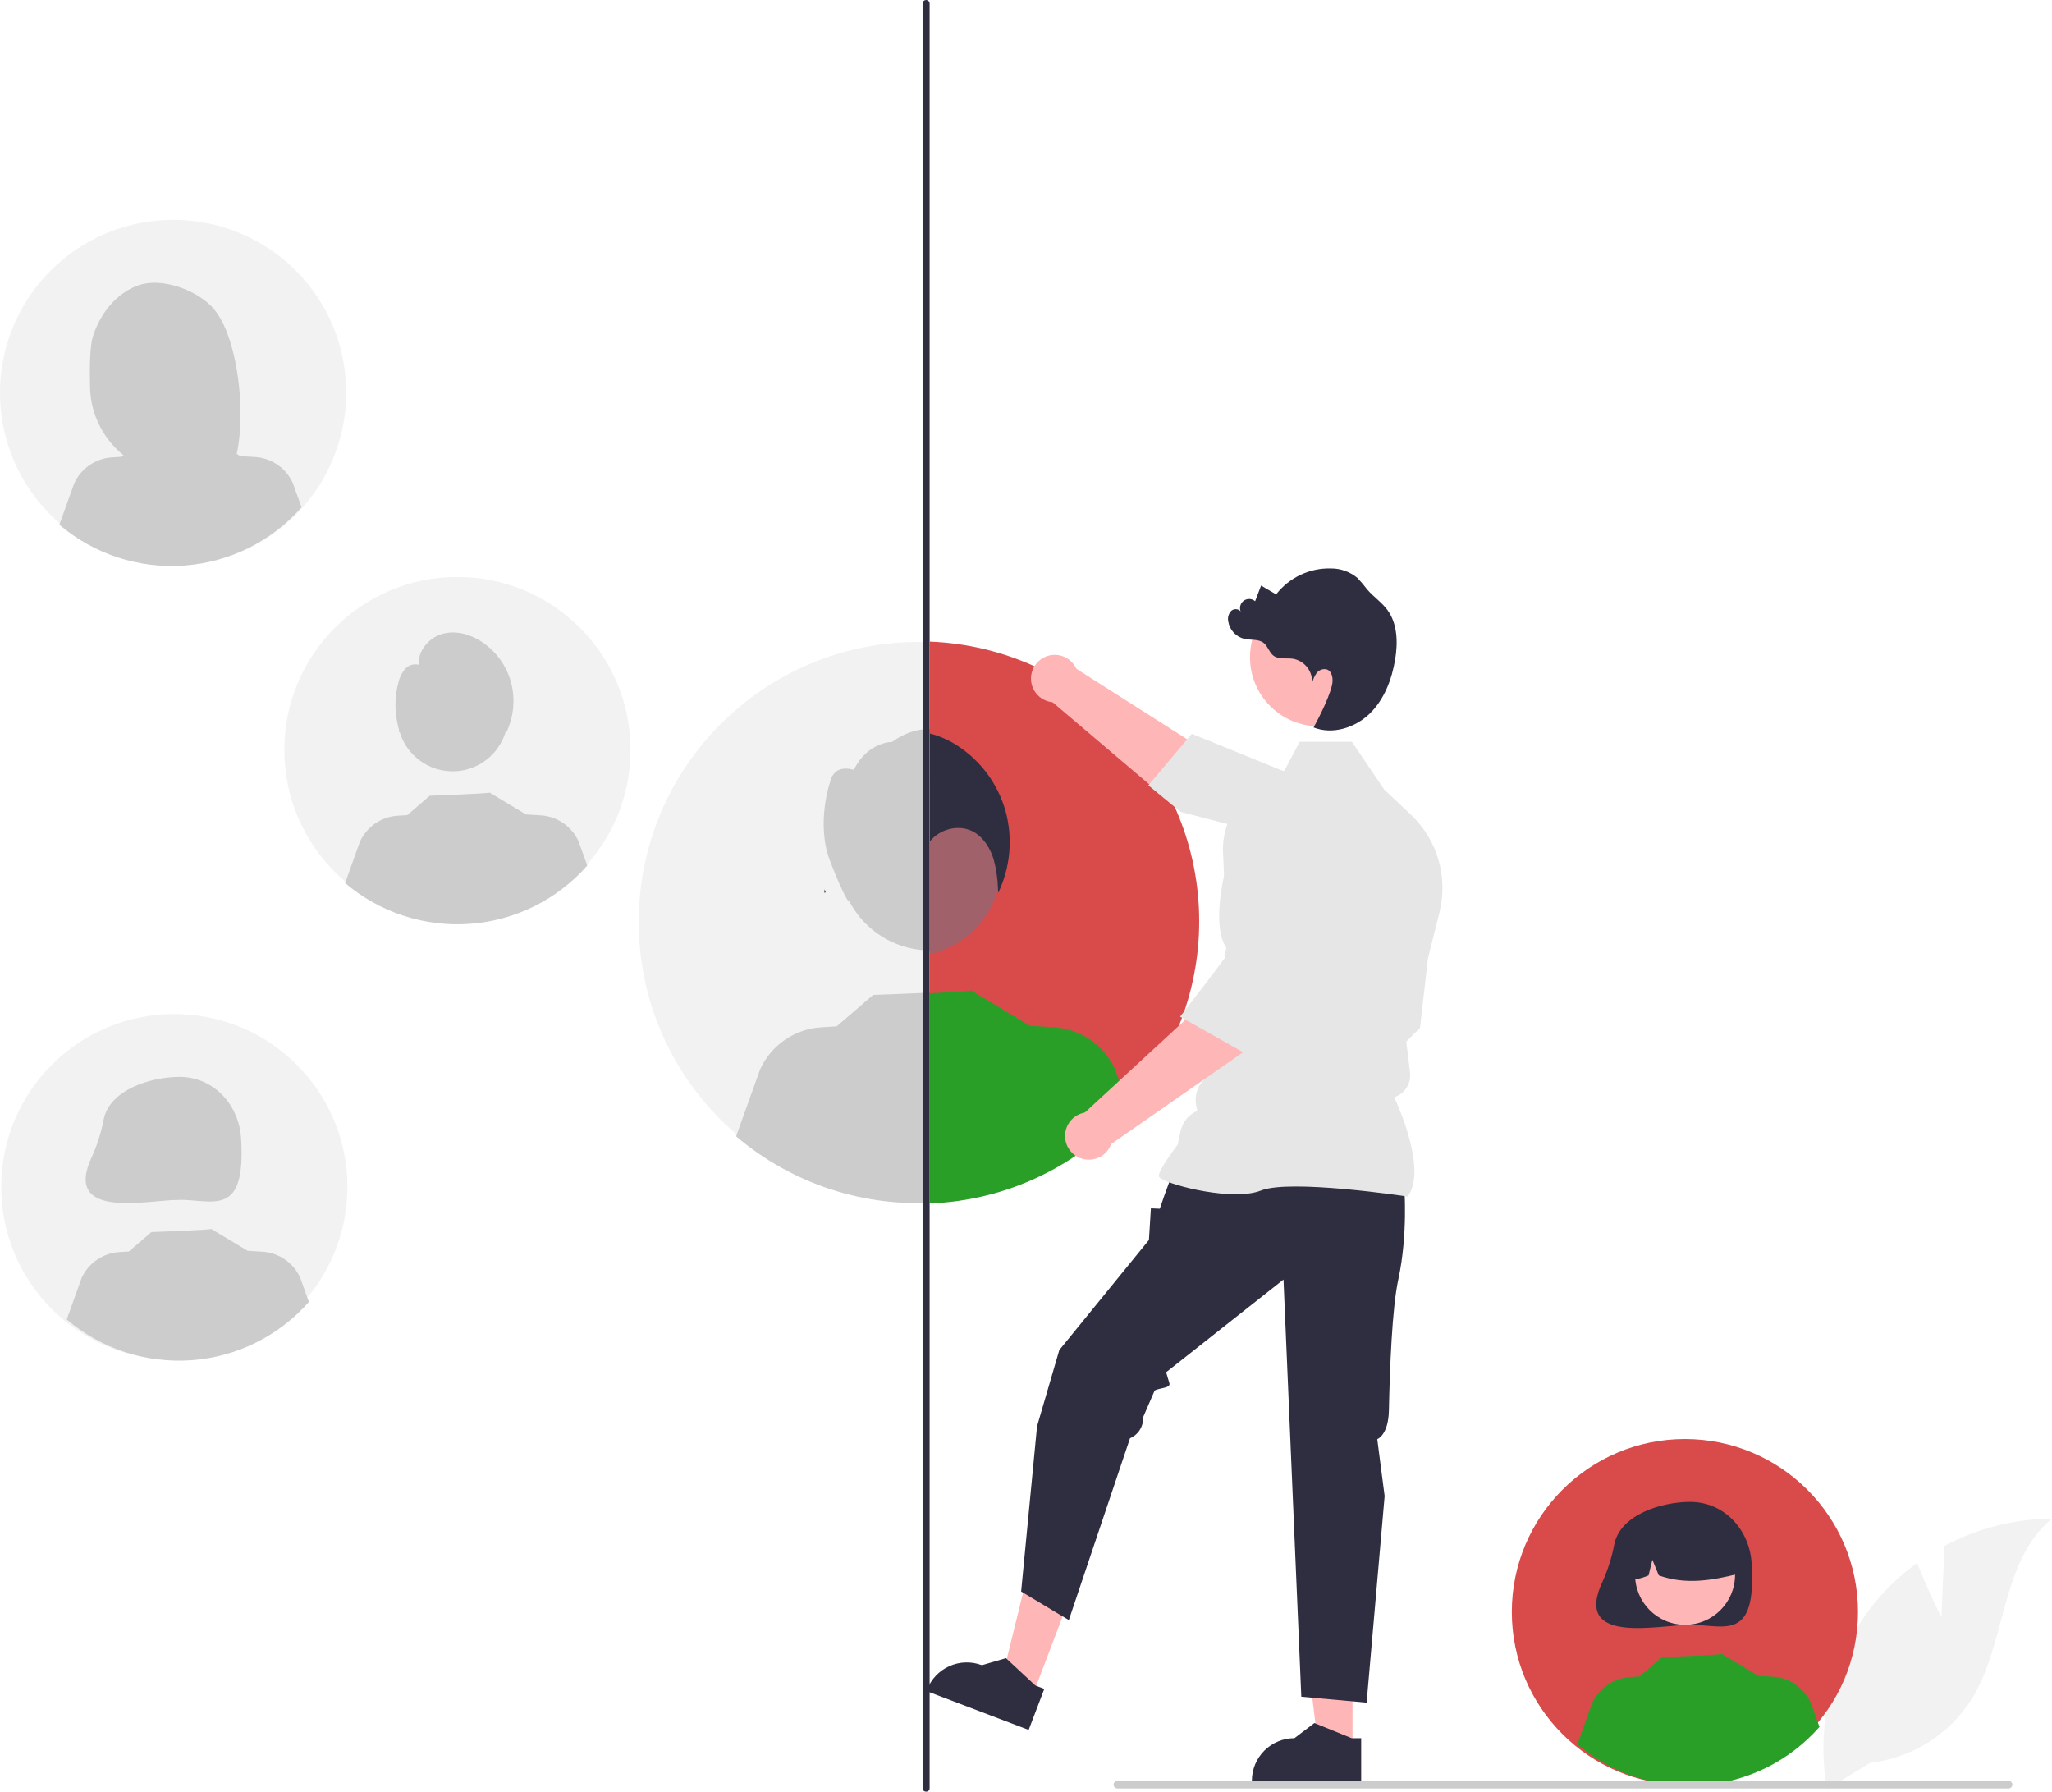 <svg  viewBox="0 0 315 275" fill="none" xmlns="http://www.w3.org/2000/svg">
<g clip-path="url(#clip0_20_65)">
<path d="M298.017 248.217L298.504 237.279C303.581 234.568 309.244 233.136 315 233.108C307.077 239.578 308.068 252.051 302.696 260.752C301 263.453 298.717 265.738 296.017 267.438C293.316 269.138 290.268 270.209 287.097 270.572L280.467 274.627C279.557 269.561 279.758 264.358 281.055 259.376C282.352 254.395 284.714 249.754 287.98 245.772C289.834 243.557 291.96 241.584 294.308 239.899C295.896 244.081 298.017 248.217 298.017 248.217Z" fill="#F2F2F2"/>
<path d="M258.648 273.963C273.322 273.963 285.218 262.08 285.218 247.422C285.218 232.763 273.322 220.88 258.648 220.88C243.974 220.88 232.078 232.763 232.078 247.422C232.078 262.08 243.974 273.963 258.648 273.963Z" fill="#D94B4B"/>
<path d="M247.805 237.04C247.44 238.997 246.842 240.904 246.023 242.719C241.336 252.624 254.684 249.395 259.454 249.395C264.669 249.395 269.659 252.135 268.897 239.962C268.571 234.763 264.669 230.529 259.454 230.529C254.999 230.529 248.736 232.507 247.805 237.04Z" fill="#2F2E41"/>
<path d="M258.672 249.393C262.91 249.393 266.346 245.961 266.346 241.727C266.346 237.494 262.91 234.062 258.672 234.062C254.435 234.062 250.999 237.494 250.999 241.727C250.999 245.961 254.435 249.393 258.672 249.393Z" fill="#FFB6B6"/>
<path d="M253.461 233.914C254.806 233.095 256.346 232.652 257.921 232.631C259.496 232.61 261.047 233.013 262.413 233.796C263.778 234.579 264.909 235.714 265.685 237.083C266.461 238.452 266.855 240.004 266.825 241.577C262.915 242.557 258.807 243.308 254.637 241.811L253.653 239.404L253.072 241.813C251.802 242.331 250.529 242.77 249.256 241.808C249.204 240.24 249.565 238.685 250.303 237.3C251.041 235.914 252.13 234.747 253.461 233.914V233.914Z" fill="#2F2E41"/>
<path d="M279.307 265.07C274.704 270.302 268.226 273.516 261.271 274.018C254.316 274.521 247.443 272.27 242.135 267.754L244.413 261.402C244.928 260.273 245.741 259.306 246.764 258.604C247.788 257.903 248.983 257.492 250.222 257.417L251.672 257.328L255.129 254.35C255.129 254.35 264.444 254.017 264.306 253.858L269.948 257.249L269.943 257.225L272.161 257.361C273.4 257.436 274.596 257.846 275.619 258.548C276.642 259.25 277.455 260.217 277.97 261.345L279.307 265.07Z" fill="#2A9F28"/>
<path d="M53.139 60.339C53.13 65.588 51.563 70.717 48.635 75.076C45.708 79.436 41.552 82.831 36.694 84.831C31.835 86.831 26.492 87.347 21.34 86.314C16.188 85.281 11.458 82.745 7.749 79.026C4.04 75.308 1.517 70.574 0.501 65.423C-0.515 60.273 0.021 54.937 2.041 50.091C4.06 45.245 7.473 41.106 11.848 38.197C16.222 35.288 21.362 33.741 26.617 33.75C30.108 33.747 33.566 34.434 36.792 35.77C40.017 37.106 42.946 39.066 45.411 41.537C47.875 44.008 49.827 46.941 51.153 50.167C52.48 53.394 53.155 56.851 53.139 60.339V60.339Z" fill="#F2F2F2"/>
<path d="M14.255 51.658C15.354 48.16 17.852 44.952 21.307 43.77C24.762 42.587 29.822 44.388 32.42 46.974C37.171 51.705 38.331 67.956 35.066 73.092C34.417 73.058 32.176 73.032 31.519 73.008L30.589 69.912V72.977C29.542 72.945 28.487 72.922 27.424 72.91C23.858 72.866 20.449 71.443 17.912 68.939C15.376 66.436 13.909 63.048 13.822 59.487C13.737 56.081 13.822 53.036 14.255 51.658Z" fill="#CCCCCC"/>
<path d="M26.176 63.25C30.358 63.25 33.748 59.863 33.748 55.685C33.748 51.508 30.358 48.121 26.176 48.121C21.994 48.121 18.603 51.508 18.603 55.685C18.603 59.863 21.994 63.25 26.176 63.25Z" fill="#CCCCCC"/>
<path d="M19.641 49.042L28.359 44.681C30.142 45.484 31.677 46.748 32.805 48.343C33.934 49.937 34.615 51.805 34.778 53.751L34.995 56.351L31.344 55.423L30.944 52.098L30.324 55.163L28.639 54.735L28.655 49.573L26.969 54.731L20.951 53.35L19.641 49.042Z" fill="#CCCCCC"/>
<path d="M46.286 77.856C41.683 83.088 35.205 86.302 28.25 86.804C21.295 87.306 14.422 85.056 9.113 80.539L11.392 74.187C11.907 73.059 12.72 72.092 13.743 71.39C14.767 70.688 15.962 70.278 17.201 70.203L18.651 70.114L22.108 67.135C22.108 67.135 31.423 66.803 31.285 66.644L36.927 70.034L36.922 70.011L39.14 70.146C40.379 70.221 41.575 70.631 42.598 71.333C43.621 72.035 44.434 73.002 44.949 74.131L46.286 77.856Z" fill="#CCCCCC"/>
<path d="M26.759 208.73C41.433 208.73 53.328 196.847 53.328 182.189C53.328 167.53 41.433 155.647 26.759 155.647C12.085 155.647 0.189 167.53 0.189 182.189C0.189 196.847 12.085 208.73 26.759 208.73Z" fill="#F2F2F2"/>
<path d="M15.915 171.807C15.551 173.764 14.953 175.671 14.134 177.486C9.447 187.39 22.795 184.162 27.565 184.162C32.78 184.162 37.77 186.902 37.008 174.729C36.682 169.529 32.78 165.296 27.565 165.296C23.11 165.296 16.847 167.274 15.915 171.807Z" fill="#CCCCCC"/>
<path d="M26.783 184.16C31.021 184.16 34.457 180.728 34.457 176.494C34.457 172.261 31.021 168.829 26.783 168.829C22.545 168.829 19.11 172.261 19.11 176.494C19.11 180.728 22.545 184.16 26.783 184.16Z" fill="#CCCCCC"/>
<path d="M21.572 168.681C22.917 167.862 24.457 167.419 26.032 167.398C27.606 167.377 29.158 167.779 30.523 168.563C31.889 169.346 33.019 170.481 33.795 171.85C34.572 173.219 34.965 174.771 34.936 176.344C31.026 177.324 26.918 178.075 22.748 176.578L21.763 174.171L21.183 176.58C19.913 177.098 18.64 177.537 17.367 176.575C17.315 175.007 17.676 173.452 18.414 172.067C19.152 170.681 20.241 169.514 21.572 168.681Z" fill="#CCCCCC"/>
<path d="M47.418 199.837C42.815 205.069 36.337 208.283 29.382 208.785C22.427 209.288 15.554 207.037 10.245 202.521L12.524 196.169C13.039 195.04 13.852 194.073 14.875 193.371C15.899 192.669 17.094 192.259 18.333 192.184L19.783 192.095L23.24 189.117C23.24 189.117 32.555 188.784 32.416 188.625L38.059 192.016L38.054 191.992L40.272 192.128C41.511 192.203 42.707 192.613 43.73 193.315C44.753 194.017 45.566 194.984 46.081 196.112L47.418 199.837Z" fill="#CCCCCC"/>
<path d="M141.069 184.473C164.827 184.473 184.087 165.233 184.087 141.5C184.087 117.766 164.827 98.527 141.069 98.527C117.31 98.527 98.05 117.766 98.05 141.5C98.05 165.233 117.31 184.473 141.069 184.473Z" fill="#F2F2F2"/>
<path d="M142.822 145.883C150.569 145.883 156.85 139.61 156.85 131.87C156.85 124.131 150.569 117.858 142.822 117.858C135.075 117.858 128.795 124.131 128.795 131.87C128.795 139.61 135.075 145.883 142.822 145.883Z" fill="#CCCCCC"/>
<path d="M155.173 122.613C155.173 122.613 158.825 115.639 150.79 115.005C150.79 115.005 143.94 108.797 136.958 113.87C136.958 113.87 133.149 113.87 131.067 118.175C131.067 118.175 128.072 117.04 127.413 120.077C127.413 120.077 125.222 126.418 127.413 132.124C129.605 137.831 130.333 138.465 130.333 138.465C130.333 138.465 128.795 131.383 137.562 130.749C146.328 130.115 154.37 124.629 155.101 131.604C155.832 138.579 156.635 135.428 156.635 135.428C156.635 135.428 163.574 125.467 155.173 122.613Z" fill="#CCCCCC"/>
<path d="M173.183 170.074C165.73 178.545 155.241 183.749 143.981 184.562C132.721 185.375 121.592 181.732 112.997 174.419L116.687 164.134C117.521 162.307 118.837 160.742 120.493 159.605C122.15 158.469 124.085 157.804 126.092 157.683L128.439 157.539L134.036 152.717C134.036 152.717 149.118 152.179 148.894 151.921L158.029 157.41L158.022 157.372L161.613 157.592C163.619 157.713 165.555 158.377 167.211 159.514C168.868 160.65 170.184 162.216 171.017 164.043L173.183 170.074Z" fill="#CCCCCC"/>
<path d="M70.217 141.641C84.891 141.641 96.786 129.758 96.786 115.1C96.786 100.441 84.891 88.558 70.217 88.558C55.543 88.558 43.647 100.441 43.647 115.1C43.647 129.758 55.543 141.641 70.217 141.641Z" fill="#F2F2F2"/>
<path d="M69.484 118.388C74.168 118.388 77.965 114.595 77.965 109.915C77.965 105.236 74.168 101.443 69.484 101.443C64.799 101.443 61.002 105.236 61.002 109.915C61.002 114.595 64.799 118.388 69.484 118.388Z" fill="#CCCCCC"/>
<path d="M90.15 132.858C85.547 138.09 79.069 141.304 72.114 141.806C65.159 142.308 58.286 140.058 52.977 135.542L55.256 129.19C55.771 128.061 56.584 127.094 57.607 126.392C58.63 125.69 59.826 125.28 61.065 125.205L62.514 125.116L65.972 122.138C65.972 122.138 75.286 121.805 75.148 121.646L80.79 125.037L80.786 125.013L83.004 125.149C84.243 125.223 85.438 125.634 86.462 126.336C87.485 127.038 88.298 128.005 88.812 129.133L90.15 132.858Z" fill="#CCCCCC"/>
<path d="M78.428 104.661C77.712 102.099 76.083 99.885 73.849 98.437C72.068 97.299 69.847 96.719 67.829 97.32C65.812 97.922 64.142 99.9 64.274 102.036C63.9 101.938 63.507 101.946 63.137 102.06C62.768 102.174 62.438 102.389 62.185 102.681C61.679 103.277 61.327 103.989 61.16 104.754C60.513 107.149 60.556 109.679 61.284 112.051L61.244 112.392C62.228 112.229 62.974 111.385 63.439 110.487C63.903 109.588 64.17 108.591 64.673 107.714C65.176 106.837 66.012 106.055 67.008 106.028L66.921 107.55L69.493 106.226C69.289 106.713 69.085 107.201 68.881 107.688C69.63 107.375 70.379 107.063 71.128 106.75C71.044 107.219 70.96 107.687 70.876 108.156C71.073 107.749 71.35 107.386 71.691 107.09C72.031 106.793 72.429 106.568 72.859 106.429C73.289 106.29 73.743 106.24 74.193 106.281C74.644 106.322 75.081 106.455 75.478 106.67C76.374 107.272 77.019 108.179 77.294 109.221C77.566 110.262 77.712 111.331 77.729 112.406C78.886 109.992 79.134 107.243 78.428 104.661V104.661Z" fill="#CCCCCC"/>
<path d="M126.602 136.477V136.493C126.578 136.435 126.562 136.374 126.554 136.311L126.602 136.477Z" fill="#F2F2F2"/>
<path d="M126.602 136.493C126.641 136.659 126.689 136.824 126.736 136.982C126.671 137 126.605 137.013 126.538 137.022L126.602 136.493Z" fill="#F2F2F2"/>
<path d="M184.087 141.411C184.085 152.515 179.781 163.187 172.075 171.191C164.37 179.194 153.862 183.907 142.755 184.341V98.481C153.863 98.913 164.372 103.625 172.078 111.629C179.784 119.633 184.087 130.306 184.087 141.411V141.411Z" fill="#D94B4B"/>
<path d="M126.554 136.311L126.602 136.477V136.493C126.578 136.435 126.562 136.374 126.554 136.311V136.311Z" fill="#FFB6B6"/>
<path d="M153.614 133.019C153.616 134.153 153.475 135.283 153.195 136.382V136.39C152.563 138.869 151.251 141.122 149.407 142.897C147.562 144.671 145.259 145.895 142.755 146.432V119.599C145.828 120.259 148.582 121.951 150.558 124.393C152.534 126.835 153.612 129.879 153.614 133.019Z" fill="#A0616A"/>
<path d="M173.339 170.163C169.499 174.538 164.807 178.086 159.548 180.589C154.29 183.092 148.576 184.497 142.755 184.72V152.456C146.114 152.298 149.156 152.132 149.054 152.013L158.189 157.5L158.181 157.461L161.769 157.682C163.776 157.801 165.712 158.464 167.369 159.601C169.026 160.737 170.341 162.304 171.174 164.131L173.252 169.918L173.339 170.163Z" fill="#2A9F28"/>
<path d="M126.602 136.493C126.641 136.659 126.689 136.824 126.736 136.982C126.671 137 126.605 137.013 126.538 137.022L126.602 136.493Z" fill="#2F2E41"/>
<path d="M153.234 137.046C153.218 136.824 153.21 136.611 153.195 136.39V136.382C153.149 134.864 152.926 133.357 152.531 131.89C152.017 130.233 151.053 128.646 149.591 127.762C147.402 126.435 144.328 127.154 142.755 129.143V112.588C144.243 112.977 145.66 113.601 146.951 114.436C150.569 116.779 153.205 120.361 154.364 124.509C155.506 128.688 155.105 133.138 153.234 137.046Z" fill="#2F2E41"/>
<path d="M142.164 275C142.027 275.007 141.894 274.959 141.792 274.868C141.691 274.776 141.63 274.649 141.622 274.512V0.488C141.636 0.354 141.699 0.23 141.799 0.14C141.899 0.05 142.029 0 142.164 0C142.298 0 142.428 0.05 142.528 0.14C142.628 0.23 142.691 0.354 142.705 0.488V274.512C142.698 274.649 142.637 274.776 142.535 274.868C142.434 274.959 142.3 275.007 142.164 275V275Z" fill="#2F2E41"/>
<path d="M196.131 128.088L181.166 124.421L161.215 107.477L164.537 102.208L182.611 113.71C182.611 113.71 194.568 116.742 198.658 120.239L196.131 128.088Z" fill="#FFB6B6"/>
<path d="M161.909 107.797C163.923 107.797 165.555 106.167 165.555 104.156C165.555 102.144 163.923 100.514 161.909 100.514C159.896 100.514 158.264 102.144 158.264 104.156C158.264 106.167 159.896 107.797 161.909 107.797Z" fill="#FFB6B6"/>
<path d="M196.833 118.282L182.956 112.63L176.286 120.542L181.241 124.62L194.749 128.126L194.758 128.162C195.707 131.655 201.807 134.026 206.757 135.4C208.39 135.852 210.134 135.668 211.636 134.884C213.137 134.101 214.286 132.778 214.848 131.181V131.181C215.255 130.001 215.323 128.73 215.045 127.513C214.767 126.296 214.153 125.181 213.274 124.294L208.778 119.791L196.833 118.282Z" fill="#E6E6E6"/>
<path d="M158.463 260.349L153.599 258.5L158.422 238.882L165.6 241.611L158.463 260.349Z" fill="#FFB6B6"/>
<path d="M160.307 259.235L158.938 258.714L154.421 254.512L150.73 255.594L150.729 255.594C149.11 254.979 147.313 255.031 145.733 255.74C144.153 256.448 142.919 257.755 142.303 259.372L142.228 259.57L157.909 265.53L160.307 259.235Z" fill="#2F2E41"/>
<path d="M207.625 268.494L202.422 268.494L199.947 248.444L207.626 248.445L207.625 268.494Z" fill="#FFB6B6"/>
<path d="M208.953 266.797L207.488 266.797L201.77 264.474L198.705 266.797H198.705C196.973 266.797 195.312 267.484 194.087 268.707C192.863 269.931 192.175 271.59 192.174 273.32V273.532L208.953 273.533L208.953 266.797Z" fill="#2F2E41"/>
<path d="M215.56 182.134C215.56 182.134 216.168 189.418 214.649 196.398C213.696 200.773 213.341 210.13 213.209 216.504C213.13 220.299 211.421 220.903 211.421 220.903L212.554 229.629L209.788 261.342L199.762 260.432L197.028 196.398L179.009 210.631L179.509 212.295C179.752 213.105 177.959 213.001 177.242 213.449L175.474 217.546C175.509 218.224 175.335 218.895 174.976 219.471C174.616 220.046 174.089 220.498 173.465 220.765L164.075 248.67L156.753 244.282L159.194 218.927L162.611 207.225L176.37 190.328L176.673 185.472L178.041 185.528L178.737 183.5L180.015 180.01L215.56 182.134Z" fill="#2F2E41"/>
<path d="M216.085 183.664L216.139 183.588C219.031 179.544 214.682 169.826 214.026 168.417C214.805 168.164 215.472 167.65 215.914 166.961C216.356 166.272 216.545 165.452 216.449 164.639L216.167 162.238L215.872 159.883L217.983 157.774L217.989 157.721L219.205 147.099L220.971 140.044C221.637 137.377 221.58 134.581 220.807 131.943C220.034 129.306 218.571 126.921 216.571 125.034L212.487 121.187L207.523 113.851H199.519L196.774 119.029C194.114 119.644 191.753 121.171 190.104 123.345C188.454 125.519 187.62 128.203 187.748 130.928L188.37 144.509L185.935 161.419L185.933 164.48L184.665 165.888C184.208 166.395 183.876 167.002 183.696 167.66C183.515 168.318 183.491 169.009 183.625 169.678L183.792 170.511C183.147 170.787 182.578 171.213 182.132 171.754C181.687 172.295 181.378 172.935 181.231 173.62L180.785 175.696C180.404 176.198 177.889 179.549 177.889 180.465C177.889 180.602 177.99 180.735 178.208 180.883C179.923 182.042 189.397 184.406 193.591 182.73C198.058 180.946 215.814 183.622 215.993 183.65L216.085 183.664Z" fill="#E6E6E6"/>
<path d="M202.487 111.483C208.341 111.483 213.087 106.742 213.087 100.893C213.087 95.045 208.341 90.304 202.487 90.304C196.633 90.304 191.887 95.045 191.887 100.893C191.887 106.742 196.633 111.483 202.487 111.483Z" fill="#FFB6B6"/>
<path d="M199.03 147.41L191.666 160.93L170.179 175.883L165.926 171.331L181.666 156.805C181.666 156.805 187.649 146.027 192.077 142.968L199.03 147.41Z" fill="#FFB6B6"/>
<path d="M167.141 178.007C169.154 178.007 170.787 176.377 170.787 174.366C170.787 172.354 169.154 170.724 167.141 170.724C165.127 170.724 163.495 172.354 163.495 174.366C163.495 176.377 165.127 178.007 167.141 178.007Z" fill="#FFB6B6"/>
<path d="M198.367 149.212L202.998 138.11L201.323 131.975C200.99 130.771 200.326 129.685 199.407 128.839C198.489 127.993 197.351 127.42 196.124 127.185V127.185C194.457 126.878 192.737 127.215 191.31 128.127C189.883 129.039 188.855 130.459 188.436 132.099C187.168 137.072 186.194 143.539 188.755 146.098L188.781 146.124L181.159 156.054L192.385 162.393L198.367 149.212Z" fill="#E6E6E6"/>
<path d="M212.96 93.596C212.098 92.436 210.86 91.611 209.912 90.519C209.435 89.886 208.922 89.28 208.376 88.705C207.231 87.754 205.786 87.239 204.297 87.249C202.682 87.208 201.08 87.547 199.621 88.239C198.161 88.931 196.885 89.956 195.896 91.232C195.126 90.781 194.355 90.33 193.585 89.879C193.281 90.679 192.976 91.479 192.672 92.279C192.422 92.062 192.104 91.941 191.773 91.936C191.442 91.931 191.12 92.044 190.864 92.254C190.609 92.463 190.436 92.757 190.376 93.082C190.316 93.407 190.373 93.743 190.538 94.03C190.354 93.464 189.514 93.344 189.051 93.718C188.837 93.925 188.678 94.183 188.588 94.467C188.499 94.752 188.482 95.054 188.54 95.347C188.635 95.994 188.921 96.598 189.362 97.081C189.803 97.565 190.379 97.905 191.016 98.059C192.021 98.282 193.191 98.047 193.995 98.69C194.64 99.205 194.835 100.142 195.493 100.64C196.304 101.253 197.451 100.97 198.459 101.105C199.338 101.256 200.129 101.73 200.675 102.435C201.221 103.139 201.482 104.022 201.408 104.91C201.531 104.342 201.766 103.804 202.098 103.327C202.268 103.092 202.502 102.91 202.774 102.805C203.045 102.7 203.341 102.676 203.625 102.735C204.544 103.01 204.694 104.261 204.471 105.192C203.881 107.663 201.644 111.656 201.644 111.656C204.549 112.801 208.01 111.718 210.251 109.546C212.492 107.374 213.659 104.299 214.168 101.221C214.599 98.611 214.538 95.721 212.96 93.596Z" fill="#2F2E41"/>
<path d="M308.917 273.932C308.917 274.008 308.903 274.084 308.873 274.154C308.844 274.225 308.802 274.289 308.748 274.343C308.694 274.397 308.629 274.44 308.559 274.469C308.488 274.498 308.413 274.513 308.336 274.512H171.526C171.372 274.512 171.224 274.451 171.115 274.342C171.006 274.234 170.945 274.086 170.945 273.932C170.945 273.778 171.006 273.631 171.115 273.522C171.224 273.413 171.372 273.352 171.526 273.352H308.336C308.413 273.352 308.488 273.367 308.559 273.396C308.629 273.425 308.694 273.467 308.748 273.521C308.802 273.575 308.844 273.639 308.873 273.71C308.903 273.78 308.917 273.856 308.917 273.932V273.932Z" fill="#CCCCCC"/>
</g>
<defs>
<clipPath id="clip0_20_65">
<rect width="315" height="275" fill="white"/>
</clipPath>
</defs>
</svg>
